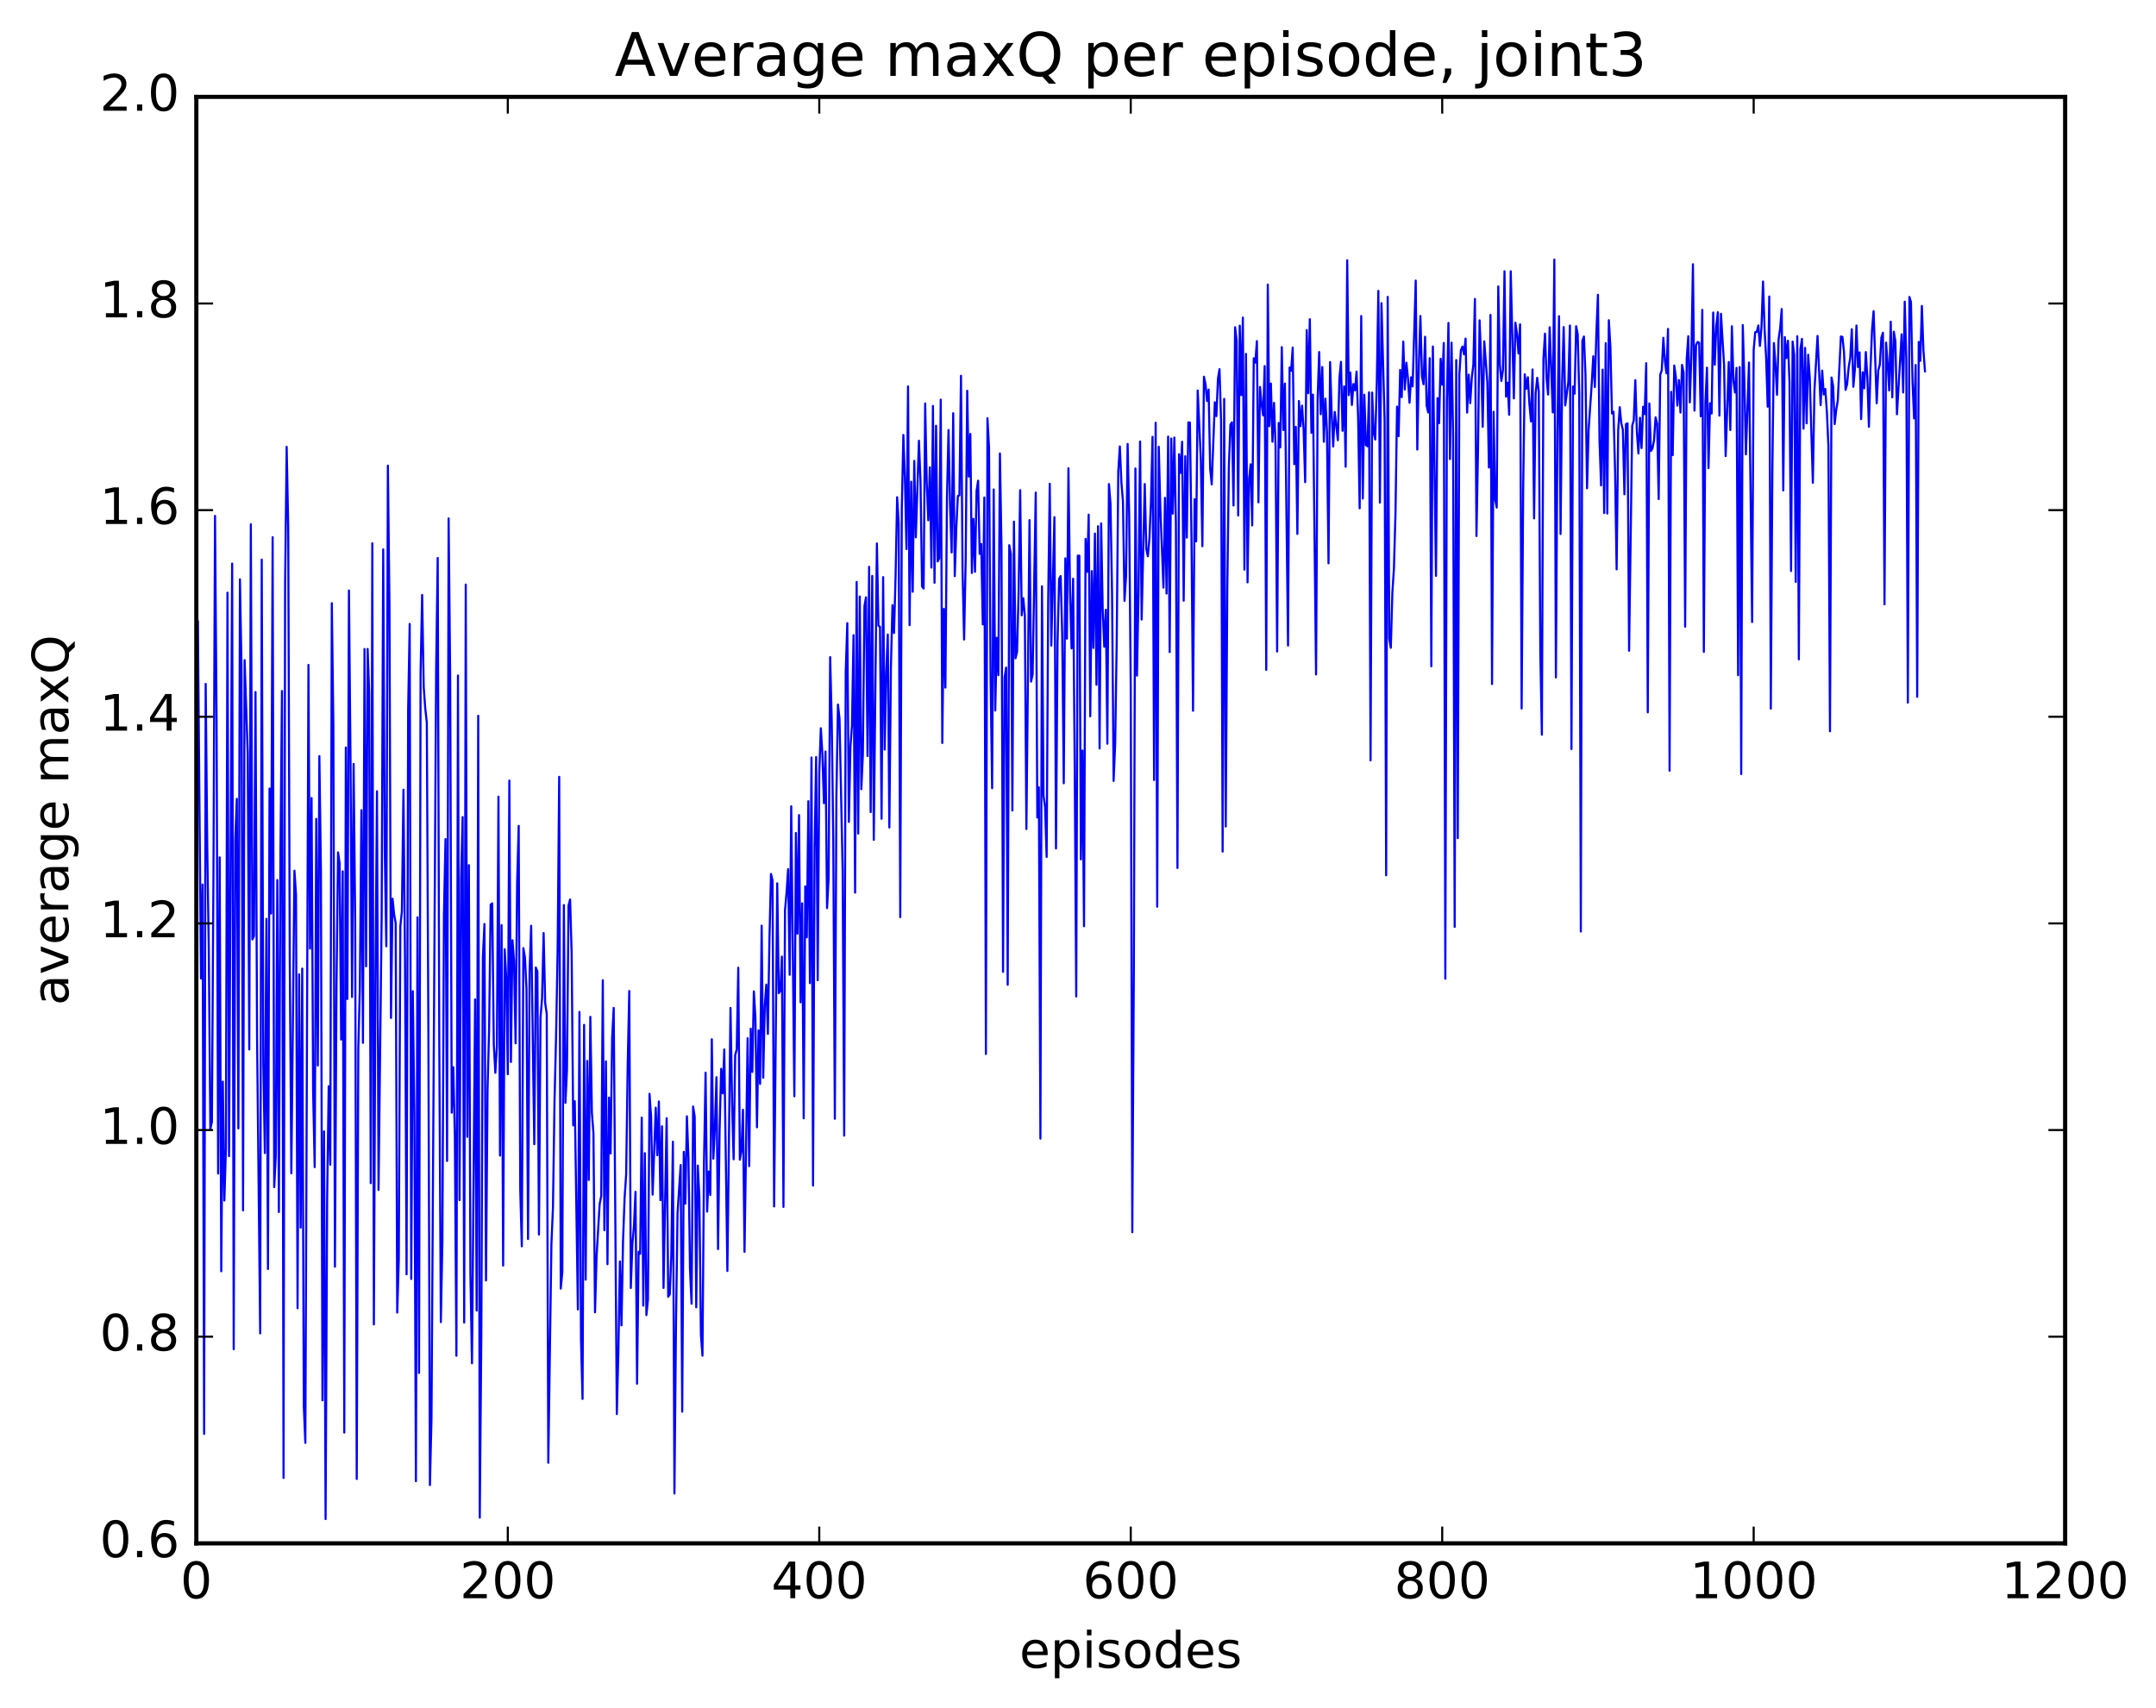 <?xml version="1.0" encoding="utf-8" standalone="no"?>
<!DOCTYPE svg PUBLIC "-//W3C//DTD SVG 1.1//EN"
  "http://www.w3.org/Graphics/SVG/1.1/DTD/svg11.dtd">
<!-- Created with matplotlib (http://matplotlib.org/) -->
<svg height="408pt" version="1.1" viewBox="0 0 515 408" width="515pt" xmlns="http://www.w3.org/2000/svg" xmlns:xlink="http://www.w3.org/1999/xlink">
 <defs>
  <style type="text/css">
*{stroke-linecap:butt;stroke-linejoin:round;stroke-miterlimit:100000;}
  </style>
 </defs>
 <g id="figure_1">
  <g id="patch_1">
   <path d="M 0 408.169 
L 515.768 408.169 
L 515.768 0 
L 0 0 
z
" style="fill:#ffffff;"/>
  </g>
  <g id="axes_1">
   <g id="patch_2">
    <path d="M 46.898 368.742 
L 493.298 368.742 
L 493.298 23.142 
L 46.898 23.142 
z
" style="fill:#ffffff;"/>
   </g>
   <g id="line2d_1">
    <path clip-path="url(#pa34627fa15)" d="M 47.27 148.484 
L 47.642 191.736 
L 48.014 233.786 
L 48.386 211.343 
L 48.758 342.599 
L 49.13 163.387 
L 49.502 202.003 
L 49.873 226.946 
L 50.245 269.731 
L 50.617 268.075 
L 50.989 208.824 
L 51.361 123.26 
L 51.733 172.186 
L 52.105 280.397 
L 52.477 204.851 
L 52.849 303.748 
L 53.221 258.419 
L 53.593 286.832 
L 53.965 274.273 
L 54.337 141.601 
L 54.709 276.227 
L 55.453 134.652 
L 55.825 322.359 
L 56.197 200.654 
L 56.569 190.864 
L 56.941 269.596 
L 57.313 138.421 
L 57.685 159.155 
L 58.057 289.183 
L 58.429 157.73 
L 59.173 180.028 
L 59.545 250.746 
L 59.917 125.261 
L 60.289 224.454 
L 60.661 223.667 
L 61.033 165.343 
L 61.406 247.776 
L 62.15 318.577 
L 62.522 133.71 
L 62.894 253.797 
L 63.266 275.502 
L 63.638 219.544 
L 64.01 303.205 
L 64.382 188.396 
L 64.754 218.279 
L 65.126 128.357 
L 65.498 283.633 
L 65.87 276.373 
L 66.242 210.265 
L 66.614 289.589 
L 66.986 204.019 
L 67.358 165.095 
L 67.73 353.122 
L 68.102 139.78 
L 68.474 106.76 
L 68.846 125.956 
L 69.218 229.034 
L 69.59 280.341 
L 70.334 208.033 
L 70.706 213.722 
L 71.078 312.564 
L 71.45 232.793 
L 71.822 293.301 
L 72.194 231.424 
L 72.566 335.886 
L 72.938 344.738 
L 73.681 158.866 
L 74.053 226.659 
L 74.425 190.663 
L 74.797 260.726 
L 75.169 278.86 
L 75.541 195.659 
L 75.913 254.586 
L 76.285 180.646 
L 76.657 207.977 
L 77.029 334.565 
L 77.401 270.313 
L 77.773 362.945 
L 78.145 286.055 
L 78.517 259.536 
L 78.889 278.284 
L 79.261 144.108 
L 79.633 173.371 
L 80.005 302.657 
L 80.377 235.529 
L 80.749 203.649 
L 81.121 206.251 
L 81.493 248.371 
L 81.865 208.182 
L 82.237 342.278 
L 82.609 178.602 
L 82.981 238.692 
L 83.353 141.083 
L 83.725 181.589 
L 84.097 238.209 
L 84.469 182.536 
L 84.841 219.909 
L 85.213 353.369 
L 85.585 250.561 
L 85.957 236.184 
L 86.329 193.578 
L 86.701 249.163 
L 87.073 155.067 
L 87.445 230.875 
L 87.817 155.039 
L 88.189 165.638 
L 88.561 282.686 
L 88.933 129.807 
L 89.305 316.438 
L 89.677 234.383 
L 90.049 189.059 
L 90.421 284.303 
L 91.165 219.117 
L 91.537 131.253 
L 91.909 203.288 
L 92.281 226.086 
L 92.653 111.25 
L 93.025 144.24 
L 93.397 243.214 
L 93.769 214.726 
L 94.141 218.438 
L 94.513 220.54 
L 94.885 313.604 
L 95.257 300.913 
L 95.629 221.291 
L 96.001 217.757 
L 96.374 188.673 
L 96.746 229.292 
L 97.118 304.47 
L 97.49 169.844 
L 97.862 149.075 
L 98.234 305.573 
L 98.606 236.82 
L 98.978 265.821 
L 99.35 353.903 
L 99.722 219.169 
L 100.094 328.044 
L 100.466 160.474 
L 100.838 142.143 
L 101.21 164.16 
L 101.582 169.253 
L 101.954 172.661 
L 102.326 245.796 
L 102.698 354.819 
L 103.07 338.798 
L 104.186 159.44 
L 104.558 133.298 
L 104.93 248.975 
L 105.302 315.883 
L 105.674 296.564 
L 106.046 218.356 
L 106.418 200.474 
L 106.79 277.382 
L 107.162 123.858 
L 107.534 161.82 
L 107.906 265.85 
L 108.278 254.971 
L 108.65 271.373 
L 109.022 323.928 
L 109.394 161.4 
L 109.766 286.721 
L 110.138 209.815 
L 110.51 195.221 
L 110.882 315.995 
L 111.254 139.665 
L 111.626 271.625 
L 111.998 206.707 
L 112.37 304.275 
L 112.742 325.726 
L 113.486 238.777 
L 113.858 313.132 
L 114.23 171.011 
L 114.602 362.609 
L 114.974 318.639 
L 115.346 228.675 
L 115.718 220.76 
L 116.09 305.934 
L 116.462 260.174 
L 116.834 245.861 
L 117.206 216.142 
L 117.578 215.83 
L 117.95 249.489 
L 118.322 256.322 
L 118.694 250.039 
L 119.066 190.345 
L 119.438 276.093 
L 119.809 221.033 
L 120.181 302.38 
L 120.553 226.8 
L 120.925 233.639 
L 121.297 256.66 
L 121.669 186.496 
L 122.041 253.735 
L 122.413 224.652 
L 122.785 229.595 
L 123.157 249.275 
L 123.529 210.724 
L 123.901 197.322 
L 124.273 284.341 
L 124.645 297.782 
L 125.017 226.54 
L 125.389 228.762 
L 125.761 236.221 
L 126.133 296.032 
L 126.505 231.971 
L 126.877 221.187 
L 127.621 273.371 
L 127.993 231.165 
L 128.365 232.084 
L 128.738 294.963 
L 129.109 243.2 
L 129.482 238.517 
L 129.853 222.927 
L 130.226 239.686 
L 130.597 242.194 
L 130.97 349.487 
L 131.714 297.292 
L 132.085 288.52 
L 132.458 263.029 
L 132.829 247.561 
L 133.202 226.862 
L 133.573 185.607 
L 133.946 307.88 
L 134.317 303.962 
L 134.69 216.238 
L 135.061 263.501 
L 135.434 255.717 
L 135.805 216.398 
L 136.178 214.91 
L 136.549 227.756 
L 136.922 268.873 
L 137.293 263.109 
L 138.037 312.858 
L 138.41 241.777 
L 138.781 319.987 
L 139.154 334.239 
L 139.525 244.865 
L 139.898 305.751 
L 140.269 253.486 
L 140.642 281.926 
L 141.013 242.946 
L 141.386 265.951 
L 141.757 270.738 
L 142.13 313.54 
L 142.501 300.216 
L 143.245 287.629 
L 143.618 285.758 
L 143.989 234.203 
L 144.362 293.947 
L 144.733 253.592 
L 145.106 302.045 
L 145.477 262.244 
L 145.85 275.586 
L 146.221 247.943 
L 146.594 240.82 
L 147.338 337.852 
L 147.709 322.882 
L 148.082 301.396 
L 148.453 316.658 
L 148.826 296.466 
L 149.197 286.255 
L 149.57 280.591 
L 149.941 254.22 
L 150.314 236.777 
L 150.685 307.729 
L 151.058 297.15 
L 151.429 293.084 
L 151.802 284.757 
L 152.173 330.606 
L 152.546 299.072 
L 152.917 299.568 
L 153.29 267.023 
L 153.661 311.953 
L 154.034 275.517 
L 154.405 314.213 
L 154.778 310.459 
L 155.149 261.339 
L 155.522 266.724 
L 155.893 285.424 
L 156.637 264.659 
L 157.01 276.016 
L 157.381 263.169 
L 157.754 286.756 
L 158.125 269.105 
L 158.498 307.728 
L 159.242 267.162 
L 159.613 309.845 
L 159.986 309.248 
L 160.357 299.878 
L 160.73 272.787 
L 161.101 356.841 
L 161.474 316.172 
L 161.845 289.8 
L 162.589 278.355 
L 162.962 337.291 
L 163.333 275.212 
L 163.706 287.593 
L 164.077 266.714 
L 164.45 276.694 
L 164.821 303.282 
L 165.194 311.505 
L 165.565 264.374 
L 165.938 266.795 
L 166.31 312.345 
L 166.681 278.476 
L 167.054 285.915 
L 167.425 318.91 
L 167.798 323.906 
L 168.169 277.402 
L 168.542 256.281 
L 168.913 289.494 
L 169.286 279.914 
L 169.657 285.514 
L 170.03 248.312 
L 170.401 276.829 
L 170.774 269.307 
L 171.145 257.364 
L 171.518 298.437 
L 171.889 269.88 
L 172.262 255.371 
L 172.633 261.24 
L 173.006 250.739 
L 173.75 303.664 
L 174.494 240.825 
L 174.865 263.178 
L 175.238 276.975 
L 175.609 252.108 
L 175.982 250.71 
L 176.353 231.221 
L 176.726 277.077 
L 177.097 275.011 
L 177.47 265.155 
L 177.841 299.108 
L 178.585 248.049 
L 178.958 278.62 
L 179.329 245.78 
L 179.702 256.108 
L 180.073 236.859 
L 180.446 243.177 
L 180.817 269.341 
L 181.19 246.197 
L 181.561 258.96 
L 181.934 221.167 
L 182.305 257.504 
L 182.678 240.378 
L 183.049 235.238 
L 183.422 247.023 
L 183.793 224.484 
L 184.166 208.809 
L 184.537 210.4 
L 184.91 288.251 
L 185.654 211.046 
L 186.025 237.295 
L 186.398 236.744 
L 186.769 228.556 
L 187.142 288.357 
L 187.513 217.49 
L 187.886 213.275 
L 188.257 207.657 
L 188.63 232.905 
L 189.001 192.64 
L 189.745 261.926 
L 190.118 199.018 
L 190.489 223.08 
L 190.862 194.754 
L 191.233 239.476 
L 191.606 215.833 
L 191.977 267.192 
L 192.35 211.766 
L 192.721 223.94 
L 193.094 191.428 
L 193.465 234.895 
L 193.838 180.988 
L 194.209 283.267 
L 194.582 202.518 
L 194.953 180.866 
L 195.326 234.191 
L 195.697 184.644 
L 196.07 173.998 
L 196.441 180.122 
L 196.814 191.898 
L 197.185 179.567 
L 197.558 216.968 
L 197.929 209.795 
L 198.302 156.995 
L 198.673 172.295 
L 199.046 200.908 
L 199.417 267.296 
L 199.79 190.234 
L 200.161 168.331 
L 200.534 171.67 
L 201.278 207.839 
L 201.649 271.328 
L 202.022 160.453 
L 202.393 148.877 
L 202.766 196.377 
L 203.137 178.434 
L 203.51 173.341 
L 203.881 151.749 
L 204.254 213.266 
L 204.625 139.045 
L 204.998 199.167 
L 205.369 142.526 
L 205.742 188.562 
L 206.113 180.239 
L 206.486 144.858 
L 206.857 142.709 
L 207.23 180.634 
L 207.601 135.427 
L 207.974 194.024 
L 208.345 137.61 
L 208.718 200.664 
L 209.462 129.845 
L 209.833 149.494 
L 210.206 149.767 
L 210.577 195.63 
L 210.95 137.884 
L 211.321 179.092 
L 211.694 160.592 
L 212.065 151.605 
L 212.438 197.703 
L 212.81 159.428 
L 213.181 144.595 
L 213.554 151.243 
L 213.925 137.734 
L 214.298 118.797 
L 214.669 125.138 
L 215.042 219.125 
L 215.413 121.443 
L 215.786 103.923 
L 216.157 114.387 
L 216.53 131.187 
L 216.901 92.323 
L 217.274 149.363 
L 217.645 115.088 
L 218.018 141.38 
L 218.389 110.117 
L 218.762 128.385 
L 219.506 105.293 
L 219.877 114.855 
L 220.25 140.125 
L 220.621 140.61 
L 220.994 96.397 
L 221.365 115.246 
L 221.738 124.314 
L 222.109 111.656 
L 222.482 135.616 
L 222.853 96.992 
L 223.226 139.238 
L 223.597 101.719 
L 223.97 134.155 
L 224.341 133.426 
L 224.714 95.484 
L 225.085 177.516 
L 225.458 145.467 
L 225.829 164.279 
L 226.202 118.85 
L 226.573 102.741 
L 226.946 120.935 
L 227.317 131.993 
L 227.69 98.726 
L 228.061 137.653 
L 228.434 126.175 
L 228.805 118.503 
L 229.178 118.355 
L 229.549 89.781 
L 229.922 136.317 
L 230.293 152.793 
L 230.666 133.983 
L 231.037 93.365 
L 231.41 113.867 
L 231.781 103.672 
L 232.154 136.896 
L 232.525 123.967 
L 232.898 136.618 
L 233.269 117.302 
L 233.642 114.84 
L 234.013 132.333 
L 234.386 129.974 
L 234.757 149.184 
L 235.13 118.862 
L 235.501 251.826 
L 235.874 99.924 
L 236.245 106.96 
L 236.618 161.84 
L 236.989 188.328 
L 237.362 116.945 
L 237.733 169.764 
L 238.106 152.387 
L 238.477 161.312 
L 238.85 108.341 
L 239.221 130.532 
L 239.594 232.197 
L 239.965 161.855 
L 240.338 159.502 
L 240.709 235.292 
L 241.082 130.26 
L 241.453 132.36 
L 241.826 193.658 
L 242.197 124.63 
L 242.57 157.284 
L 242.941 155.794 
L 243.314 141.501 
L 243.685 117.113 
L 244.058 147.023 
L 244.429 142.923 
L 244.802 147.022 
L 245.173 198.078 
L 245.917 124.274 
L 246.29 162.85 
L 246.661 161.094 
L 247.405 117.689 
L 247.778 195.323 
L 248.149 188.114 
L 248.522 272.038 
L 248.893 140.087 
L 249.266 190.115 
L 249.637 192.761 
L 250.01 204.751 
L 250.381 143.486 
L 250.754 115.598 
L 251.125 154.255 
L 251.869 123.564 
L 252.242 202.725 
L 252.613 153.64 
L 252.986 138.321 
L 253.357 137.634 
L 253.73 151.498 
L 254.101 187.14 
L 254.474 133.398 
L 254.845 152.588 
L 255.218 111.89 
L 255.589 141.105 
L 255.962 154.925 
L 256.334 138.263 
L 256.705 181.671 
L 257.077 238.084 
L 257.45 132.761 
L 257.822 132.761 
L 258.193 205.332 
L 258.565 179.318 
L 258.938 221.298 
L 259.31 128.744 
L 259.682 136.63 
L 260.053 122.96 
L 260.425 171.143 
L 260.798 136.44 
L 261.17 154.801 
L 261.541 127.476 
L 261.913 163.606 
L 262.286 125.73 
L 262.658 178.828 
L 263.029 125.062 
L 263.401 145.625 
L 263.774 154.529 
L 264.146 145.692 
L 264.517 177.687 
L 264.889 115.658 
L 265.262 120.262 
L 265.634 141.568 
L 266.005 186.593 
L 266.377 177.842 
L 266.75 152.973 
L 267.122 112.591 
L 267.493 106.661 
L 267.865 115.268 
L 268.238 119.775 
L 268.61 143.558 
L 268.981 137.597 
L 269.353 106.064 
L 269.726 122.932 
L 270.098 164.035 
L 270.469 294.413 
L 270.841 231.681 
L 271.214 111.93 
L 271.586 161.433 
L 271.957 141.551 
L 272.329 105.488 
L 272.702 148.016 
L 273.445 115.64 
L 273.817 131.181 
L 274.19 132.9 
L 274.562 128.686 
L 274.933 119.697 
L 275.305 104.371 
L 275.678 186.367 
L 276.05 101.01 
L 276.421 216.633 
L 276.793 106.742 
L 277.166 121.326 
L 277.909 140.389 
L 278.281 118.953 
L 278.654 141.814 
L 279.026 104.313 
L 279.397 155.798 
L 279.769 104.782 
L 280.142 122.718 
L 280.514 104.54 
L 280.885 125.074 
L 281.257 207.387 
L 281.63 108.521 
L 282.002 112.988 
L 282.373 105.553 
L 282.745 143.522 
L 283.118 108.999 
L 283.49 128.449 
L 283.861 100.913 
L 284.233 100.962 
L 284.606 128.113 
L 284.978 169.82 
L 285.349 119.275 
L 285.721 129.356 
L 286.094 93.306 
L 286.837 109.64 
L 287.209 130.504 
L 287.582 90.002 
L 287.954 91.744 
L 288.325 95.819 
L 288.697 93.075 
L 289.07 111.925 
L 289.442 115.735 
L 290.185 96.111 
L 290.558 99.427 
L 290.93 90.49 
L 291.301 88.201 
L 291.673 100.42 
L 292.046 203.463 
L 292.418 95.305 
L 292.789 197.471 
L 293.161 140.912 
L 293.534 111.531 
L 293.906 101.472 
L 294.277 100.899 
L 294.649 120.778 
L 295.022 78.188 
L 295.394 81.372 
L 295.765 123.176 
L 296.137 77.812 
L 296.51 94.406 
L 296.882 75.879 
L 297.253 136.09 
L 297.625 84.545 
L 297.998 139.14 
L 298.37 114.339 
L 298.741 110.93 
L 299.113 125.533 
L 299.486 85.6 
L 299.858 86.631 
L 300.229 81.5 
L 300.601 120.02 
L 300.974 92.453 
L 301.346 96.525 
L 301.717 99.252 
L 302.089 87.47 
L 302.462 160.066 
L 302.834 67.994 
L 303.205 101.83 
L 303.577 91.64 
L 303.95 105.541 
L 304.322 96.248 
L 304.693 106.853 
L 305.065 155.667 
L 305.438 101.06 
L 305.81 106.91 
L 306.182 82.936 
L 306.553 102.759 
L 306.925 91.659 
L 307.67 154.235 
L 308.041 87.803 
L 308.413 88.579 
L 308.786 83.053 
L 309.158 110.908 
L 309.529 101.998 
L 309.901 127.573 
L 310.274 95.812 
L 310.646 101.832 
L 311.017 96.92 
L 311.389 102.603 
L 311.762 115.205 
L 312.134 78.86 
L 312.505 93.958 
L 312.877 76.261 
L 313.25 103.414 
L 313.622 94.281 
L 314.365 161.143 
L 314.738 95.318 
L 315.11 84.116 
L 315.481 98.973 
L 315.853 87.699 
L 316.226 105.559 
L 316.598 95.255 
L 316.969 103.168 
L 317.341 134.589 
L 317.714 86.498 
L 318.086 98.447 
L 318.457 106.693 
L 318.829 98.427 
L 319.574 105.173 
L 319.945 90.373 
L 320.317 86.463 
L 320.69 102.927 
L 321.062 92.305 
L 321.433 111.521 
L 321.805 62.181 
L 322.178 94.409 
L 322.55 89 
L 322.921 96.751 
L 323.293 91.762 
L 323.666 93.266 
L 324.038 88.78 
L 324.409 99.642 
L 324.781 121.447 
L 325.154 75.504 
L 325.526 119.117 
L 325.897 94.309 
L 326.269 106.34 
L 326.642 106.638 
L 327.014 93.73 
L 327.385 181.672 
L 327.757 93.79 
L 328.13 103.373 
L 328.502 105.013 
L 328.873 91.368 
L 329.245 69.494 
L 329.618 120.092 
L 329.99 72.424 
L 330.733 100.28 
L 331.106 209.135 
L 331.478 70.934 
L 331.849 152.523 
L 332.221 154.776 
L 332.594 141.53 
L 332.966 135.863 
L 333.337 122.678 
L 333.709 97.155 
L 334.082 104.213 
L 334.454 88.384 
L 334.825 94.898 
L 335.197 81.622 
L 335.57 93.063 
L 335.942 86.656 
L 336.313 90.365 
L 336.685 96.235 
L 337.058 90.144 
L 337.43 92.318 
L 338.173 67.041 
L 338.546 107.41 
L 338.918 87.295 
L 339.289 75.491 
L 339.661 89.921 
L 340.034 91.806 
L 340.406 80.458 
L 340.777 96.895 
L 341.149 98.543 
L 341.522 85.564 
L 341.894 159.193 
L 342.265 82.781 
L 343.01 137.594 
L 343.382 95.115 
L 343.753 101.124 
L 344.125 85.723 
L 344.498 91.916 
L 344.87 81.944 
L 345.241 233.841 
L 345.613 95.849 
L 345.986 77.156 
L 346.358 109.677 
L 346.729 81.873 
L 347.101 104.339 
L 347.474 221.463 
L 347.846 86.027 
L 348.217 200.265 
L 348.589 89.509 
L 348.962 83.678 
L 349.334 82.804 
L 349.705 84.66 
L 350.077 80.893 
L 350.45 98.574 
L 350.822 89.506 
L 351.193 96.331 
L 351.565 90.206 
L 351.938 87.157 
L 352.31 71.431 
L 352.682 128.069 
L 353.053 107.049 
L 353.425 76.535 
L 353.798 86.006 
L 354.17 101.974 
L 354.541 81.557 
L 355.286 91.427 
L 355.658 111.707 
L 356.029 75.232 
L 356.401 163.434 
L 356.774 98.391 
L 357.146 119.288 
L 357.517 121.272 
L 357.889 68.426 
L 358.262 87.126 
L 358.634 91.011 
L 359.005 88.423 
L 359.377 64.808 
L 359.75 94.768 
L 360.122 91.431 
L 360.493 99.103 
L 360.865 64.817 
L 361.61 95.197 
L 361.981 77.097 
L 362.353 79.662 
L 362.726 84.452 
L 363.098 77.489 
L 363.469 169.278 
L 363.841 116.769 
L 364.214 89.423 
L 364.586 92.911 
L 364.957 90.14 
L 365.329 96.527 
L 365.702 100.697 
L 366.074 88.279 
L 366.445 123.854 
L 366.817 93.99 
L 367.19 90.266 
L 367.562 93.498 
L 367.933 155.634 
L 368.305 175.546 
L 368.678 85.726 
L 369.05 79.713 
L 369.421 90.324 
L 369.793 94.268 
L 370.166 78.188 
L 370.909 98.541 
L 371.281 62.02 
L 371.654 161.848 
L 372.026 103.461 
L 372.397 75.552 
L 372.769 127.589 
L 373.142 91.518 
L 373.514 78.146 
L 373.885 96.866 
L 374.63 91.216 
L 375.002 77.778 
L 375.373 178.97 
L 375.745 92.332 
L 376.118 94.077 
L 376.49 77.942 
L 376.861 79.849 
L 377.233 94.258 
L 377.606 222.57 
L 377.978 81.435 
L 378.349 80.392 
L 378.721 89.618 
L 379.094 116.669 
L 379.466 102.759 
L 380.209 91.785 
L 380.582 85.113 
L 380.954 92.472 
L 381.325 79.444 
L 381.697 70.423 
L 382.07 105.098 
L 382.442 115.98 
L 382.813 88.309 
L 383.185 122.586 
L 383.558 81.99 
L 383.93 122.689 
L 384.301 76.505 
L 384.673 82.862 
L 385.046 98.793 
L 385.418 98.392 
L 385.789 112.441 
L 386.161 136.03 
L 386.534 102.79 
L 386.906 97.287 
L 387.277 101.129 
L 387.649 102.667 
L 388.022 118.107 
L 388.394 101.32 
L 388.765 101.131 
L 389.137 155.474 
L 389.882 101.735 
L 390.253 100.441 
L 390.625 90.828 
L 390.998 103.204 
L 391.37 108.357 
L 391.741 99.814 
L 392.113 107.048 
L 392.486 97.186 
L 392.858 98.94 
L 393.229 86.78 
L 393.601 170.194 
L 393.974 96.411 
L 394.346 107.741 
L 394.717 107.168 
L 395.089 105.26 
L 395.462 99.717 
L 395.834 101.166 
L 396.205 119.235 
L 396.577 89.539 
L 396.95 88.425 
L 397.322 80.716 
L 397.693 86.234 
L 398.065 89.2 
L 398.438 78.589 
L 398.81 184.146 
L 399.182 93.627 
L 399.553 108.742 
L 399.925 87.33 
L 400.298 89.973 
L 400.67 96.918 
L 401.041 90.81 
L 401.413 98.572 
L 401.786 87.186 
L 402.158 89.043 
L 402.529 149.727 
L 402.901 85.762 
L 403.274 80.333 
L 403.646 96.136 
L 404.017 84.822 
L 404.389 63.13 
L 404.762 98.098 
L 405.134 82.434 
L 405.505 81.693 
L 405.877 81.889 
L 406.25 99.463 
L 406.622 74.036 
L 406.993 155.747 
L 407.365 96.343 
L 407.738 87.844 
L 408.11 111.833 
L 408.481 96.339 
L 408.853 98.797 
L 409.226 74.67 
L 409.598 87.15 
L 409.969 77.873 
L 410.341 74.599 
L 410.714 99.297 
L 411.086 74.978 
L 411.829 87.26 
L 412.202 108.968 
L 412.945 86.491 
L 413.317 102.747 
L 413.69 77.947 
L 414.062 90.974 
L 414.433 93.782 
L 414.805 87.896 
L 415.178 161.332 
L 415.55 87.707 
L 415.921 184.942 
L 416.293 77.662 
L 416.666 90.912 
L 417.038 108.56 
L 417.781 86.612 
L 418.526 148.623 
L 418.897 83.602 
L 419.269 79.373 
L 419.642 79.292 
L 420.014 77.754 
L 420.385 82.652 
L 420.757 78.375 
L 421.13 67.261 
L 421.502 78.575 
L 421.873 85.571 
L 422.245 97.17 
L 422.618 70.841 
L 422.99 169.323 
L 423.361 112.197 
L 423.733 81.967 
L 424.106 87.153 
L 424.478 94.334 
L 424.849 81.1 
L 425.221 78.424 
L 425.594 73.833 
L 425.966 117.177 
L 426.337 80.534 
L 426.709 85.553 
L 427.082 81.401 
L 427.454 91.373 
L 427.825 136.427 
L 428.197 81.605 
L 428.57 84.804 
L 428.942 139.031 
L 429.313 80.336 
L 429.685 157.534 
L 430.058 83.43 
L 430.43 80.965 
L 430.801 102.423 
L 431.173 83.11 
L 431.546 101.157 
L 431.918 84.753 
L 432.289 90.275 
L 433.034 115.364 
L 433.406 93.439 
L 434.149 80.264 
L 434.894 96.791 
L 435.265 88.54 
L 435.637 94.258 
L 436.01 92.942 
L 436.382 98.402 
L 436.753 106.636 
L 437.125 174.725 
L 437.498 90.194 
L 437.87 92.21 
L 438.241 101.319 
L 438.613 97.964 
L 438.986 95.728 
L 439.729 80.39 
L 440.101 80.498 
L 440.474 84.109 
L 440.846 93.157 
L 441.217 91.802 
L 441.589 87.769 
L 441.962 85.532 
L 442.334 78.653 
L 442.705 92.416 
L 443.077 88.248 
L 443.45 77.772 
L 443.822 87.695 
L 444.193 84.178 
L 444.565 100.142 
L 444.938 88.949 
L 445.31 92.784 
L 445.682 84.113 
L 446.053 90.19 
L 446.425 101.974 
L 446.798 88.073 
L 447.17 78.829 
L 447.541 74.345 
L 448.286 96.348 
L 448.658 88.5 
L 449.029 87.145 
L 449.401 80.69 
L 449.774 79.498 
L 450.146 144.391 
L 450.517 81.85 
L 450.889 86.72 
L 451.262 93.283 
L 451.634 76.857 
L 452.005 94.925 
L 452.377 79.266 
L 452.75 81.532 
L 453.122 98.98 
L 454.238 79.88 
L 454.61 93.772 
L 454.981 72.077 
L 455.353 85.805 
L 455.726 167.871 
L 456.098 70.945 
L 456.469 72.187 
L 456.841 91.199 
L 457.214 99.974 
L 457.586 87.201 
L 457.957 166.498 
L 458.329 81.69 
L 458.702 86.225 
L 459.074 73.096 
L 459.445 83.708 
L 459.817 88.71 
L 459.817 88.71 
" style="fill:none;stroke:#0000ff;stroke-linecap:square;stroke-width:0.5;"/>
   </g>
   <g id="patch_3">
    <path d="M 46.898 368.742 
L 46.898 23.142 
" style="fill:none;stroke:#000000;stroke-linecap:square;stroke-linejoin:miter;"/>
   </g>
   <g id="patch_4">
    <path d="M 493.298 368.742 
L 493.298 23.142 
" style="fill:none;stroke:#000000;stroke-linecap:square;stroke-linejoin:miter;"/>
   </g>
   <g id="patch_5">
    <path d="M 46.898 368.742 
L 493.298 368.742 
" style="fill:none;stroke:#000000;stroke-linecap:square;stroke-linejoin:miter;"/>
   </g>
   <g id="patch_6">
    <path d="M 46.898 23.142 
L 493.298 23.142 
" style="fill:none;stroke:#000000;stroke-linecap:square;stroke-linejoin:miter;"/>
   </g>
   <g id="matplotlib.axis_1">
    <g id="xtick_1">
     <g id="line2d_2">
      <defs>
       <path d="M 0 0 
L 0 -4 
" id="m21566a1f87" style="stroke:#000000;stroke-width:0.5;"/>
      </defs>
      <g>
       <use style="stroke:#000000;stroke-width:0.5;" x="46.898" xlink:href="#m21566a1f87" y="368.742"/>
      </g>
     </g>
     <g id="line2d_3">
      <defs>
       <path d="M 0 0 
L 0 4 
" id="m8b748553ad" style="stroke:#000000;stroke-width:0.5;"/>
      </defs>
      <g>
       <use style="stroke:#000000;stroke-width:0.5;" x="46.898" xlink:href="#m8b748553ad" y="23.142"/>
      </g>
     </g>
     <g id="text_1">
      <!-- 0 -->
      <defs>
       <path d="M 31.781 66.406 
Q 24.172 66.406 20.328 58.906 
Q 16.5 51.422 16.5 36.375 
Q 16.5 21.391 20.328 13.891 
Q 24.172 6.391 31.781 6.391 
Q 39.453 6.391 43.281 13.891 
Q 47.125 21.391 47.125 36.375 
Q 47.125 51.422 43.281 58.906 
Q 39.453 66.406 31.781 66.406 
M 31.781 74.219 
Q 44.047 74.219 50.516 64.516 
Q 56.984 54.828 56.984 36.375 
Q 56.984 17.969 50.516 8.266 
Q 44.047 -1.422 31.781 -1.422 
Q 19.531 -1.422 13.062 8.266 
Q 6.594 17.969 6.594 36.375 
Q 6.594 54.828 13.062 64.516 
Q 19.531 74.219 31.781 74.219 
" id="BitstreamVeraSans-Roman-30"/>
      </defs>
      <g transform="translate(43.08 381.86)scale(0.12 -0.12)">
       <use xlink:href="#BitstreamVeraSans-Roman-30"/>
      </g>
     </g>
    </g>
    <g id="xtick_2">
     <g id="line2d_4">
      <g>
       <use style="stroke:#000000;stroke-width:0.5;" x="121.297" xlink:href="#m21566a1f87" y="368.742"/>
      </g>
     </g>
     <g id="line2d_5">
      <g>
       <use style="stroke:#000000;stroke-width:0.5;" x="121.297" xlink:href="#m8b748553ad" y="23.142"/>
      </g>
     </g>
     <g id="text_2">
      <!-- 200 -->
      <defs>
       <path d="M 19.188 8.297 
L 53.609 8.297 
L 53.609 0 
L 7.328 0 
L 7.328 8.297 
Q 12.938 14.109 22.625 23.891 
Q 32.328 33.688 34.812 36.531 
Q 39.547 41.844 41.422 45.531 
Q 43.312 49.219 43.312 52.781 
Q 43.312 58.594 39.234 62.25 
Q 35.156 65.922 28.609 65.922 
Q 23.969 65.922 18.812 64.312 
Q 13.672 62.703 7.812 59.422 
L 7.812 69.391 
Q 13.766 71.781 18.938 73 
Q 24.125 74.219 28.422 74.219 
Q 39.75 74.219 46.484 68.547 
Q 53.219 62.891 53.219 53.422 
Q 53.219 48.922 51.531 44.891 
Q 49.859 40.875 45.406 35.406 
Q 44.188 33.984 37.641 27.219 
Q 31.109 20.453 19.188 8.297 
" id="BitstreamVeraSans-Roman-32"/>
      </defs>
      <g transform="translate(109.845 381.86)scale(0.12 -0.12)">
       <use xlink:href="#BitstreamVeraSans-Roman-32"/>
       <use x="63.623" xlink:href="#BitstreamVeraSans-Roman-30"/>
       <use x="127.246" xlink:href="#BitstreamVeraSans-Roman-30"/>
      </g>
     </g>
    </g>
    <g id="xtick_3">
     <g id="line2d_6">
      <g>
       <use style="stroke:#000000;stroke-width:0.5;" x="195.697" xlink:href="#m21566a1f87" y="368.742"/>
      </g>
     </g>
     <g id="line2d_7">
      <g>
       <use style="stroke:#000000;stroke-width:0.5;" x="195.697" xlink:href="#m8b748553ad" y="23.142"/>
      </g>
     </g>
     <g id="text_3">
      <!-- 400 -->
      <defs>
       <path d="M 37.797 64.312 
L 12.891 25.391 
L 37.797 25.391 
z
M 35.203 72.906 
L 47.609 72.906 
L 47.609 25.391 
L 58.016 25.391 
L 58.016 17.188 
L 47.609 17.188 
L 47.609 0 
L 37.797 0 
L 37.797 17.188 
L 4.891 17.188 
L 4.891 26.703 
z
" id="BitstreamVeraSans-Roman-34"/>
      </defs>
      <g transform="translate(184.245 381.86)scale(0.12 -0.12)">
       <use xlink:href="#BitstreamVeraSans-Roman-34"/>
       <use x="63.623" xlink:href="#BitstreamVeraSans-Roman-30"/>
       <use x="127.246" xlink:href="#BitstreamVeraSans-Roman-30"/>
      </g>
     </g>
    </g>
    <g id="xtick_4">
     <g id="line2d_8">
      <g>
       <use style="stroke:#000000;stroke-width:0.5;" x="270.098" xlink:href="#m21566a1f87" y="368.742"/>
      </g>
     </g>
     <g id="line2d_9">
      <g>
       <use style="stroke:#000000;stroke-width:0.5;" x="270.098" xlink:href="#m8b748553ad" y="23.142"/>
      </g>
     </g>
     <g id="text_4">
      <!-- 600 -->
      <defs>
       <path d="M 33.016 40.375 
Q 26.375 40.375 22.484 35.828 
Q 18.609 31.297 18.609 23.391 
Q 18.609 15.531 22.484 10.953 
Q 26.375 6.391 33.016 6.391 
Q 39.656 6.391 43.531 10.953 
Q 47.406 15.531 47.406 23.391 
Q 47.406 31.297 43.531 35.828 
Q 39.656 40.375 33.016 40.375 
M 52.594 71.297 
L 52.594 62.312 
Q 48.875 64.062 45.094 64.984 
Q 41.312 65.922 37.594 65.922 
Q 27.828 65.922 22.672 59.328 
Q 17.531 52.734 16.797 39.406 
Q 19.672 43.656 24.016 45.922 
Q 28.375 48.188 33.594 48.188 
Q 44.578 48.188 50.953 41.516 
Q 57.328 34.859 57.328 23.391 
Q 57.328 12.156 50.688 5.359 
Q 44.047 -1.422 33.016 -1.422 
Q 20.359 -1.422 13.672 8.266 
Q 6.984 17.969 6.984 36.375 
Q 6.984 53.656 15.188 63.938 
Q 23.391 74.219 37.203 74.219 
Q 40.922 74.219 44.703 73.484 
Q 48.484 72.75 52.594 71.297 
" id="BitstreamVeraSans-Roman-36"/>
      </defs>
      <g transform="translate(258.645 381.86)scale(0.12 -0.12)">
       <use xlink:href="#BitstreamVeraSans-Roman-36"/>
       <use x="63.623" xlink:href="#BitstreamVeraSans-Roman-30"/>
       <use x="127.246" xlink:href="#BitstreamVeraSans-Roman-30"/>
      </g>
     </g>
    </g>
    <g id="xtick_5">
     <g id="line2d_10">
      <g>
       <use style="stroke:#000000;stroke-width:0.5;" x="344.498" xlink:href="#m21566a1f87" y="368.742"/>
      </g>
     </g>
     <g id="line2d_11">
      <g>
       <use style="stroke:#000000;stroke-width:0.5;" x="344.498" xlink:href="#m8b748553ad" y="23.142"/>
      </g>
     </g>
     <g id="text_5">
      <!-- 800 -->
      <defs>
       <path d="M 31.781 34.625 
Q 24.75 34.625 20.719 30.859 
Q 16.703 27.094 16.703 20.516 
Q 16.703 13.922 20.719 10.156 
Q 24.75 6.391 31.781 6.391 
Q 38.812 6.391 42.859 10.172 
Q 46.922 13.969 46.922 20.516 
Q 46.922 27.094 42.891 30.859 
Q 38.875 34.625 31.781 34.625 
M 21.922 38.812 
Q 15.578 40.375 12.031 44.719 
Q 8.5 49.078 8.5 55.328 
Q 8.5 64.062 14.719 69.141 
Q 20.953 74.219 31.781 74.219 
Q 42.672 74.219 48.875 69.141 
Q 55.078 64.062 55.078 55.328 
Q 55.078 49.078 51.531 44.719 
Q 48 40.375 41.703 38.812 
Q 48.828 37.156 52.797 32.312 
Q 56.781 27.484 56.781 20.516 
Q 56.781 9.906 50.312 4.234 
Q 43.844 -1.422 31.781 -1.422 
Q 19.734 -1.422 13.25 4.234 
Q 6.781 9.906 6.781 20.516 
Q 6.781 27.484 10.781 32.312 
Q 14.797 37.156 21.922 38.812 
M 18.312 54.391 
Q 18.312 48.734 21.844 45.562 
Q 25.391 42.391 31.781 42.391 
Q 38.141 42.391 41.719 45.562 
Q 45.312 48.734 45.312 54.391 
Q 45.312 60.062 41.719 63.234 
Q 38.141 66.406 31.781 66.406 
Q 25.391 66.406 21.844 63.234 
Q 18.312 60.062 18.312 54.391 
" id="BitstreamVeraSans-Roman-38"/>
      </defs>
      <g transform="translate(333.045 381.86)scale(0.12 -0.12)">
       <use xlink:href="#BitstreamVeraSans-Roman-38"/>
       <use x="63.623" xlink:href="#BitstreamVeraSans-Roman-30"/>
       <use x="127.246" xlink:href="#BitstreamVeraSans-Roman-30"/>
      </g>
     </g>
    </g>
    <g id="xtick_6">
     <g id="line2d_12">
      <g>
       <use style="stroke:#000000;stroke-width:0.5;" x="418.897" xlink:href="#m21566a1f87" y="368.742"/>
      </g>
     </g>
     <g id="line2d_13">
      <g>
       <use style="stroke:#000000;stroke-width:0.5;" x="418.897" xlink:href="#m8b748553ad" y="23.142"/>
      </g>
     </g>
     <g id="text_6">
      <!-- 1000 -->
      <defs>
       <path d="M 12.406 8.297 
L 28.516 8.297 
L 28.516 63.922 
L 10.984 60.406 
L 10.984 69.391 
L 28.422 72.906 
L 38.281 72.906 
L 38.281 8.297 
L 54.391 8.297 
L 54.391 0 
L 12.406 0 
z
" id="BitstreamVeraSans-Roman-31"/>
      </defs>
      <g transform="translate(403.627 381.86)scale(0.12 -0.12)">
       <use xlink:href="#BitstreamVeraSans-Roman-31"/>
       <use x="63.623" xlink:href="#BitstreamVeraSans-Roman-30"/>
       <use x="127.246" xlink:href="#BitstreamVeraSans-Roman-30"/>
       <use x="190.869" xlink:href="#BitstreamVeraSans-Roman-30"/>
      </g>
     </g>
    </g>
    <g id="xtick_7">
     <g id="line2d_14">
      <g>
       <use style="stroke:#000000;stroke-width:0.5;" x="493.298" xlink:href="#m21566a1f87" y="368.742"/>
      </g>
     </g>
     <g id="line2d_15">
      <g>
       <use style="stroke:#000000;stroke-width:0.5;" x="493.298" xlink:href="#m8b748553ad" y="23.142"/>
      </g>
     </g>
     <g id="text_7">
      <!-- 1200 -->
      <g transform="translate(478.027 381.86)scale(0.12 -0.12)">
       <use xlink:href="#BitstreamVeraSans-Roman-31"/>
       <use x="63.623" xlink:href="#BitstreamVeraSans-Roman-32"/>
       <use x="127.246" xlink:href="#BitstreamVeraSans-Roman-30"/>
       <use x="190.869" xlink:href="#BitstreamVeraSans-Roman-30"/>
      </g>
     </g>
    </g>
    <g id="text_8">
     <!-- episodes -->
     <defs>
      <path d="M 9.422 54.688 
L 18.406 54.688 
L 18.406 0 
L 9.422 0 
z
M 9.422 75.984 
L 18.406 75.984 
L 18.406 64.594 
L 9.422 64.594 
z
" id="BitstreamVeraSans-Roman-69"/>
      <path d="M 44.281 53.078 
L 44.281 44.578 
Q 40.484 46.531 36.375 47.5 
Q 32.281 48.484 27.875 48.484 
Q 21.188 48.484 17.844 46.438 
Q 14.5 44.391 14.5 40.281 
Q 14.5 37.156 16.891 35.375 
Q 19.281 33.594 26.516 31.984 
L 29.594 31.297 
Q 39.156 29.25 43.188 25.516 
Q 47.219 21.781 47.219 15.094 
Q 47.219 7.469 41.188 3.016 
Q 35.156 -1.422 24.609 -1.422 
Q 20.219 -1.422 15.453 -0.562 
Q 10.688 0.297 5.422 2 
L 5.422 11.281 
Q 10.406 8.688 15.234 7.391 
Q 20.062 6.109 24.812 6.109 
Q 31.156 6.109 34.562 8.281 
Q 37.984 10.453 37.984 14.406 
Q 37.984 18.062 35.516 20.016 
Q 33.062 21.969 24.703 23.781 
L 21.578 24.516 
Q 13.234 26.266 9.516 29.906 
Q 5.812 33.547 5.812 39.891 
Q 5.812 47.609 11.281 51.797 
Q 16.75 56 26.812 56 
Q 31.781 56 36.172 55.266 
Q 40.578 54.547 44.281 53.078 
" id="BitstreamVeraSans-Roman-73"/>
      <path d="M 18.109 8.203 
L 18.109 -20.797 
L 9.078 -20.797 
L 9.078 54.688 
L 18.109 54.688 
L 18.109 46.391 
Q 20.953 51.266 25.266 53.625 
Q 29.594 56 35.594 56 
Q 45.562 56 51.781 48.094 
Q 58.016 40.188 58.016 27.297 
Q 58.016 14.406 51.781 6.484 
Q 45.562 -1.422 35.594 -1.422 
Q 29.594 -1.422 25.266 0.953 
Q 20.953 3.328 18.109 8.203 
M 48.688 27.297 
Q 48.688 37.203 44.609 42.844 
Q 40.531 48.484 33.406 48.484 
Q 26.266 48.484 22.188 42.844 
Q 18.109 37.203 18.109 27.297 
Q 18.109 17.391 22.188 11.75 
Q 26.266 6.109 33.406 6.109 
Q 40.531 6.109 44.609 11.75 
Q 48.688 17.391 48.688 27.297 
" id="BitstreamVeraSans-Roman-70"/>
      <path d="M 30.609 48.391 
Q 23.391 48.391 19.188 42.75 
Q 14.984 37.109 14.984 27.297 
Q 14.984 17.484 19.156 11.844 
Q 23.344 6.203 30.609 6.203 
Q 37.797 6.203 41.984 11.859 
Q 46.188 17.531 46.188 27.297 
Q 46.188 37.016 41.984 42.703 
Q 37.797 48.391 30.609 48.391 
M 30.609 56 
Q 42.328 56 49.016 48.375 
Q 55.719 40.766 55.719 27.297 
Q 55.719 13.875 49.016 6.219 
Q 42.328 -1.422 30.609 -1.422 
Q 18.844 -1.422 12.172 6.219 
Q 5.516 13.875 5.516 27.297 
Q 5.516 40.766 12.172 48.375 
Q 18.844 56 30.609 56 
" id="BitstreamVeraSans-Roman-6f"/>
      <path d="M 56.203 29.594 
L 56.203 25.203 
L 14.891 25.203 
Q 15.484 15.922 20.484 11.062 
Q 25.484 6.203 34.422 6.203 
Q 39.594 6.203 44.453 7.469 
Q 49.312 8.734 54.109 11.281 
L 54.109 2.781 
Q 49.266 0.734 44.188 -0.344 
Q 39.109 -1.422 33.891 -1.422 
Q 20.797 -1.422 13.156 6.188 
Q 5.516 13.812 5.516 26.812 
Q 5.516 40.234 12.766 48.109 
Q 20.016 56 32.328 56 
Q 43.359 56 49.781 48.891 
Q 56.203 41.797 56.203 29.594 
M 47.219 32.234 
Q 47.125 39.594 43.094 43.984 
Q 39.062 48.391 32.422 48.391 
Q 24.906 48.391 20.391 44.141 
Q 15.875 39.891 15.188 32.172 
z
" id="BitstreamVeraSans-Roman-65"/>
      <path d="M 45.406 46.391 
L 45.406 75.984 
L 54.391 75.984 
L 54.391 0 
L 45.406 0 
L 45.406 8.203 
Q 42.578 3.328 38.25 0.953 
Q 33.938 -1.422 27.875 -1.422 
Q 17.969 -1.422 11.734 6.484 
Q 5.516 14.406 5.516 27.297 
Q 5.516 40.188 11.734 48.094 
Q 17.969 56 27.875 56 
Q 33.938 56 38.25 53.625 
Q 42.578 51.266 45.406 46.391 
M 14.797 27.297 
Q 14.797 17.391 18.875 11.75 
Q 22.953 6.109 30.078 6.109 
Q 37.203 6.109 41.297 11.75 
Q 45.406 17.391 45.406 27.297 
Q 45.406 37.203 41.297 42.844 
Q 37.203 48.484 30.078 48.484 
Q 22.953 48.484 18.875 42.844 
Q 14.797 37.203 14.797 27.297 
" id="BitstreamVeraSans-Roman-64"/>
     </defs>
     <g transform="translate(243.506 398.474)scale(0.12 -0.12)">
      <use xlink:href="#BitstreamVeraSans-Roman-65"/>
      <use x="61.523" xlink:href="#BitstreamVeraSans-Roman-70"/>
      <use x="125.0" xlink:href="#BitstreamVeraSans-Roman-69"/>
      <use x="152.783" xlink:href="#BitstreamVeraSans-Roman-73"/>
      <use x="204.883" xlink:href="#BitstreamVeraSans-Roman-6f"/>
      <use x="266.064" xlink:href="#BitstreamVeraSans-Roman-64"/>
      <use x="329.541" xlink:href="#BitstreamVeraSans-Roman-65"/>
      <use x="391.064" xlink:href="#BitstreamVeraSans-Roman-73"/>
     </g>
    </g>
   </g>
   <g id="matplotlib.axis_2">
    <g id="ytick_1">
     <g id="line2d_16">
      <defs>
       <path d="M 0 0 
L 4 0 
" id="m569d7547fa" style="stroke:#000000;stroke-width:0.5;"/>
      </defs>
      <g>
       <use style="stroke:#000000;stroke-width:0.5;" x="46.898" xlink:href="#m569d7547fa" y="368.742"/>
      </g>
     </g>
     <g id="line2d_17">
      <defs>
       <path d="M 0 0 
L -4 0 
" id="mb02d0c3338" style="stroke:#000000;stroke-width:0.5;"/>
      </defs>
      <g>
       <use style="stroke:#000000;stroke-width:0.5;" x="493.298" xlink:href="#mb02d0c3338" y="368.742"/>
      </g>
     </g>
     <g id="text_9">
      <!-- 0.6 -->
      <defs>
       <path d="M 10.688 12.406 
L 21 12.406 
L 21 0 
L 10.688 0 
z
" id="BitstreamVeraSans-Roman-2e"/>
      </defs>
      <g transform="translate(23.814 372.053)scale(0.12 -0.12)">
       <use xlink:href="#BitstreamVeraSans-Roman-30"/>
       <use x="63.623" xlink:href="#BitstreamVeraSans-Roman-2e"/>
       <use x="95.41" xlink:href="#BitstreamVeraSans-Roman-36"/>
      </g>
     </g>
    </g>
    <g id="ytick_2">
     <g id="line2d_18">
      <g>
       <use style="stroke:#000000;stroke-width:0.5;" x="46.898" xlink:href="#m569d7547fa" y="319.37"/>
      </g>
     </g>
     <g id="line2d_19">
      <g>
       <use style="stroke:#000000;stroke-width:0.5;" x="493.298" xlink:href="#mb02d0c3338" y="319.37"/>
      </g>
     </g>
     <g id="text_10">
      <!-- 0.8 -->
      <g transform="translate(23.814 322.682)scale(0.12 -0.12)">
       <use xlink:href="#BitstreamVeraSans-Roman-30"/>
       <use x="63.623" xlink:href="#BitstreamVeraSans-Roman-2e"/>
       <use x="95.41" xlink:href="#BitstreamVeraSans-Roman-38"/>
      </g>
     </g>
    </g>
    <g id="ytick_3">
     <g id="line2d_20">
      <g>
       <use style="stroke:#000000;stroke-width:0.5;" x="46.898" xlink:href="#m569d7547fa" y="269.999"/>
      </g>
     </g>
     <g id="line2d_21">
      <g>
       <use style="stroke:#000000;stroke-width:0.5;" x="493.298" xlink:href="#mb02d0c3338" y="269.999"/>
      </g>
     </g>
     <g id="text_11">
      <!-- 1.0 -->
      <g transform="translate(23.814 273.31)scale(0.12 -0.12)">
       <use xlink:href="#BitstreamVeraSans-Roman-31"/>
       <use x="63.623" xlink:href="#BitstreamVeraSans-Roman-2e"/>
       <use x="95.41" xlink:href="#BitstreamVeraSans-Roman-30"/>
      </g>
     </g>
    </g>
    <g id="ytick_4">
     <g id="line2d_22">
      <g>
       <use style="stroke:#000000;stroke-width:0.5;" x="46.898" xlink:href="#m569d7547fa" y="220.627"/>
      </g>
     </g>
     <g id="line2d_23">
      <g>
       <use style="stroke:#000000;stroke-width:0.5;" x="493.298" xlink:href="#mb02d0c3338" y="220.627"/>
      </g>
     </g>
     <g id="text_12">
      <!-- 1.2 -->
      <g transform="translate(23.814 223.939)scale(0.12 -0.12)">
       <use xlink:href="#BitstreamVeraSans-Roman-31"/>
       <use x="63.623" xlink:href="#BitstreamVeraSans-Roman-2e"/>
       <use x="95.41" xlink:href="#BitstreamVeraSans-Roman-32"/>
      </g>
     </g>
    </g>
    <g id="ytick_5">
     <g id="line2d_24">
      <g>
       <use style="stroke:#000000;stroke-width:0.5;" x="46.898" xlink:href="#m569d7547fa" y="171.256"/>
      </g>
     </g>
     <g id="line2d_25">
      <g>
       <use style="stroke:#000000;stroke-width:0.5;" x="493.298" xlink:href="#mb02d0c3338" y="171.256"/>
      </g>
     </g>
     <g id="text_13">
      <!-- 1.4 -->
      <g transform="translate(23.814 174.567)scale(0.12 -0.12)">
       <use xlink:href="#BitstreamVeraSans-Roman-31"/>
       <use x="63.623" xlink:href="#BitstreamVeraSans-Roman-2e"/>
       <use x="95.41" xlink:href="#BitstreamVeraSans-Roman-34"/>
      </g>
     </g>
    </g>
    <g id="ytick_6">
     <g id="line2d_26">
      <g>
       <use style="stroke:#000000;stroke-width:0.5;" x="46.898" xlink:href="#m569d7547fa" y="121.885"/>
      </g>
     </g>
     <g id="line2d_27">
      <g>
       <use style="stroke:#000000;stroke-width:0.5;" x="493.298" xlink:href="#mb02d0c3338" y="121.885"/>
      </g>
     </g>
     <g id="text_14">
      <!-- 1.6 -->
      <g transform="translate(23.814 125.196)scale(0.12 -0.12)">
       <use xlink:href="#BitstreamVeraSans-Roman-31"/>
       <use x="63.623" xlink:href="#BitstreamVeraSans-Roman-2e"/>
       <use x="95.41" xlink:href="#BitstreamVeraSans-Roman-36"/>
      </g>
     </g>
    </g>
    <g id="ytick_7">
     <g id="line2d_28">
      <g>
       <use style="stroke:#000000;stroke-width:0.5;" x="46.898" xlink:href="#m569d7547fa" y="72.513"/>
      </g>
     </g>
     <g id="line2d_29">
      <g>
       <use style="stroke:#000000;stroke-width:0.5;" x="493.298" xlink:href="#mb02d0c3338" y="72.513"/>
      </g>
     </g>
     <g id="text_15">
      <!-- 1.8 -->
      <g transform="translate(23.814 75.824)scale(0.12 -0.12)">
       <use xlink:href="#BitstreamVeraSans-Roman-31"/>
       <use x="63.623" xlink:href="#BitstreamVeraSans-Roman-2e"/>
       <use x="95.41" xlink:href="#BitstreamVeraSans-Roman-38"/>
      </g>
     </g>
    </g>
    <g id="ytick_8">
     <g id="line2d_30">
      <g>
       <use style="stroke:#000000;stroke-width:0.5;" x="46.898" xlink:href="#m569d7547fa" y="23.142"/>
      </g>
     </g>
     <g id="line2d_31">
      <g>
       <use style="stroke:#000000;stroke-width:0.5;" x="493.298" xlink:href="#mb02d0c3338" y="23.142"/>
      </g>
     </g>
     <g id="text_16">
      <!-- 2.0 -->
      <g transform="translate(23.814 26.453)scale(0.12 -0.12)">
       <use xlink:href="#BitstreamVeraSans-Roman-32"/>
       <use x="63.623" xlink:href="#BitstreamVeraSans-Roman-2e"/>
       <use x="95.41" xlink:href="#BitstreamVeraSans-Roman-30"/>
      </g>
     </g>
    </g>
    <g id="text_17">
     <!-- average maxQ -->
     <defs>
      <path d="M 52 44.188 
Q 55.375 50.25 60.062 53.125 
Q 64.75 56 71.094 56 
Q 79.641 56 84.281 50.016 
Q 88.922 44.047 88.922 33.016 
L 88.922 0 
L 79.891 0 
L 79.891 32.719 
Q 79.891 40.578 77.094 44.375 
Q 74.312 48.188 68.609 48.188 
Q 61.625 48.188 57.562 43.547 
Q 53.516 38.922 53.516 30.906 
L 53.516 0 
L 44.484 0 
L 44.484 32.719 
Q 44.484 40.625 41.703 44.406 
Q 38.922 48.188 33.109 48.188 
Q 26.219 48.188 22.156 43.531 
Q 18.109 38.875 18.109 30.906 
L 18.109 0 
L 9.078 0 
L 9.078 54.688 
L 18.109 54.688 
L 18.109 46.188 
Q 21.188 51.219 25.484 53.609 
Q 29.781 56 35.688 56 
Q 41.656 56 45.828 52.969 
Q 50 49.953 52 44.188 
" id="BitstreamVeraSans-Roman-6d"/>
      <path d="M 39.406 66.219 
Q 28.656 66.219 22.328 58.203 
Q 16.016 50.203 16.016 36.375 
Q 16.016 22.609 22.328 14.594 
Q 28.656 6.594 39.406 6.594 
Q 50.141 6.594 56.422 14.594 
Q 62.703 22.609 62.703 36.375 
Q 62.703 50.203 56.422 58.203 
Q 50.141 66.219 39.406 66.219 
M 53.219 1.312 
L 66.219 -12.891 
L 54.297 -12.891 
L 43.5 -1.219 
Q 41.891 -1.312 41.031 -1.359 
Q 40.188 -1.422 39.406 -1.422 
Q 24.031 -1.422 14.812 8.859 
Q 5.609 19.141 5.609 36.375 
Q 5.609 53.656 14.812 63.938 
Q 24.031 74.219 39.406 74.219 
Q 54.734 74.219 63.906 63.938 
Q 73.094 53.656 73.094 36.375 
Q 73.094 23.688 67.984 14.641 
Q 62.891 5.609 53.219 1.312 
" id="BitstreamVeraSans-Roman-51"/>
      <path d="M 2.984 54.688 
L 12.5 54.688 
L 29.594 8.797 
L 46.688 54.688 
L 56.203 54.688 
L 35.688 0 
L 23.484 0 
z
" id="BitstreamVeraSans-Roman-76"/>
      <path d="M 45.406 27.984 
Q 45.406 37.75 41.375 43.109 
Q 37.359 48.484 30.078 48.484 
Q 22.859 48.484 18.828 43.109 
Q 14.797 37.75 14.797 27.984 
Q 14.797 18.266 18.828 12.891 
Q 22.859 7.516 30.078 7.516 
Q 37.359 7.516 41.375 12.891 
Q 45.406 18.266 45.406 27.984 
M 54.391 6.781 
Q 54.391 -7.172 48.188 -13.984 
Q 42 -20.797 29.203 -20.797 
Q 24.469 -20.797 20.266 -20.094 
Q 16.062 -19.391 12.109 -17.922 
L 12.109 -9.188 
Q 16.062 -11.328 19.922 -12.344 
Q 23.781 -13.375 27.781 -13.375 
Q 36.625 -13.375 41.016 -8.766 
Q 45.406 -4.156 45.406 5.172 
L 45.406 9.625 
Q 42.625 4.781 38.281 2.391 
Q 33.938 0 27.875 0 
Q 17.828 0 11.672 7.656 
Q 5.516 15.328 5.516 27.984 
Q 5.516 40.672 11.672 48.328 
Q 17.828 56 27.875 56 
Q 33.938 56 38.281 53.609 
Q 42.625 51.219 45.406 46.391 
L 45.406 54.688 
L 54.391 54.688 
z
" id="BitstreamVeraSans-Roman-67"/>
      <path d="M 54.891 54.688 
L 35.109 28.078 
L 55.906 0 
L 45.312 0 
L 29.391 21.484 
L 13.484 0 
L 2.875 0 
L 24.125 28.609 
L 4.688 54.688 
L 15.281 54.688 
L 29.781 35.203 
L 44.281 54.688 
z
" id="BitstreamVeraSans-Roman-78"/>
      <path d="M 41.109 46.297 
Q 39.594 47.172 37.812 47.578 
Q 36.031 48 33.891 48 
Q 26.266 48 22.188 43.047 
Q 18.109 38.094 18.109 28.812 
L 18.109 0 
L 9.078 0 
L 9.078 54.688 
L 18.109 54.688 
L 18.109 46.188 
Q 20.953 51.172 25.484 53.578 
Q 30.031 56 36.531 56 
Q 37.453 56 38.578 55.875 
Q 39.703 55.766 41.062 55.516 
z
" id="BitstreamVeraSans-Roman-72"/>
      <path d="M 34.281 27.484 
Q 23.391 27.484 19.188 25 
Q 14.984 22.516 14.984 16.5 
Q 14.984 11.719 18.141 8.906 
Q 21.297 6.109 26.703 6.109 
Q 34.188 6.109 38.703 11.406 
Q 43.219 16.703 43.219 25.484 
L 43.219 27.484 
z
M 52.203 31.203 
L 52.203 0 
L 43.219 0 
L 43.219 8.297 
Q 40.141 3.328 35.547 0.953 
Q 30.953 -1.422 24.312 -1.422 
Q 15.922 -1.422 10.953 3.297 
Q 6 8.016 6 15.922 
Q 6 25.141 12.172 29.828 
Q 18.359 34.516 30.609 34.516 
L 43.219 34.516 
L 43.219 35.406 
Q 43.219 41.609 39.141 45 
Q 35.062 48.391 27.688 48.391 
Q 23 48.391 18.547 47.266 
Q 14.109 46.141 10.016 43.891 
L 10.016 52.203 
Q 14.938 54.109 19.578 55.047 
Q 24.219 56 28.609 56 
Q 40.484 56 46.344 49.844 
Q 52.203 43.703 52.203 31.203 
" id="BitstreamVeraSans-Roman-61"/>
      <path id="BitstreamVeraSans-Roman-20"/>
     </defs>
     <g transform="translate(16.318 240.209)rotate(-90.0)scale(0.12 -0.12)">
      <use xlink:href="#BitstreamVeraSans-Roman-61"/>
      <use x="61.279" xlink:href="#BitstreamVeraSans-Roman-76"/>
      <use x="120.459" xlink:href="#BitstreamVeraSans-Roman-65"/>
      <use x="181.982" xlink:href="#BitstreamVeraSans-Roman-72"/>
      <use x="223.096" xlink:href="#BitstreamVeraSans-Roman-61"/>
      <use x="284.375" xlink:href="#BitstreamVeraSans-Roman-67"/>
      <use x="347.852" xlink:href="#BitstreamVeraSans-Roman-65"/>
      <use x="409.375" xlink:href="#BitstreamVeraSans-Roman-20"/>
      <use x="441.162" xlink:href="#BitstreamVeraSans-Roman-6d"/>
      <use x="538.574" xlink:href="#BitstreamVeraSans-Roman-61"/>
      <use x="599.854" xlink:href="#BitstreamVeraSans-Roman-78"/>
      <use x="659.033" xlink:href="#BitstreamVeraSans-Roman-51"/>
     </g>
    </g>
   </g>
   <g id="text_18">
    <!-- Average maxQ per episode, joint3 -->
    <defs>
     <path d="M 34.188 63.188 
L 20.797 26.906 
L 47.609 26.906 
z
M 28.609 72.906 
L 39.797 72.906 
L 67.578 0 
L 57.328 0 
L 50.688 18.703 
L 17.828 18.703 
L 11.188 0 
L 0.781 0 
z
" id="BitstreamVeraSans-Roman-41"/>
     <path d="M 54.891 33.016 
L 54.891 0 
L 45.906 0 
L 45.906 32.719 
Q 45.906 40.484 42.875 44.328 
Q 39.844 48.188 33.797 48.188 
Q 26.516 48.188 22.312 43.547 
Q 18.109 38.922 18.109 30.906 
L 18.109 0 
L 9.078 0 
L 9.078 54.688 
L 18.109 54.688 
L 18.109 46.188 
Q 21.344 51.125 25.703 53.562 
Q 30.078 56 35.797 56 
Q 45.219 56 50.047 50.172 
Q 54.891 44.344 54.891 33.016 
" id="BitstreamVeraSans-Roman-6e"/>
     <path d="M 9.422 54.688 
L 18.406 54.688 
L 18.406 -0.984 
Q 18.406 -11.422 14.422 -16.109 
Q 10.453 -20.797 1.609 -20.797 
L -1.812 -20.797 
L -1.812 -13.188 
L 0.594 -13.188 
Q 5.719 -13.188 7.562 -10.812 
Q 9.422 -8.453 9.422 -0.984 
z
M 9.422 75.984 
L 18.406 75.984 
L 18.406 64.594 
L 9.422 64.594 
z
" id="BitstreamVeraSans-Roman-6a"/>
     <path d="M 11.719 12.406 
L 22.016 12.406 
L 22.016 4 
L 14.016 -11.625 
L 7.719 -11.625 
L 11.719 4 
z
" id="BitstreamVeraSans-Roman-2c"/>
     <path d="M 40.578 39.312 
Q 47.656 37.797 51.625 33 
Q 55.609 28.219 55.609 21.188 
Q 55.609 10.406 48.188 4.484 
Q 40.766 -1.422 27.094 -1.422 
Q 22.516 -1.422 17.656 -0.516 
Q 12.797 0.391 7.625 2.203 
L 7.625 11.719 
Q 11.719 9.328 16.594 8.109 
Q 21.484 6.891 26.812 6.891 
Q 36.078 6.891 40.938 10.547 
Q 45.797 14.203 45.797 21.188 
Q 45.797 27.641 41.281 31.266 
Q 36.766 34.906 28.719 34.906 
L 20.219 34.906 
L 20.219 43.016 
L 29.109 43.016 
Q 36.375 43.016 40.234 45.922 
Q 44.094 48.828 44.094 54.297 
Q 44.094 59.906 40.109 62.906 
Q 36.141 65.922 28.719 65.922 
Q 24.656 65.922 20.016 65.031 
Q 15.375 64.156 9.812 62.312 
L 9.812 71.094 
Q 15.438 72.656 20.344 73.438 
Q 25.25 74.219 29.594 74.219 
Q 40.828 74.219 47.359 69.109 
Q 53.906 64.016 53.906 55.328 
Q 53.906 49.266 50.438 45.094 
Q 46.969 40.922 40.578 39.312 
" id="BitstreamVeraSans-Roman-33"/>
     <path d="M 18.312 70.219 
L 18.312 54.688 
L 36.812 54.688 
L 36.812 47.703 
L 18.312 47.703 
L 18.312 18.016 
Q 18.312 11.328 20.141 9.422 
Q 21.969 7.516 27.594 7.516 
L 36.812 7.516 
L 36.812 0 
L 27.594 0 
Q 17.188 0 13.234 3.875 
Q 9.281 7.766 9.281 18.016 
L 9.281 47.703 
L 2.688 47.703 
L 2.688 54.688 
L 9.281 54.688 
L 9.281 70.219 
z
" id="BitstreamVeraSans-Roman-74"/>
    </defs>
    <g transform="translate(146.825 18.142)scale(0.144 -0.144)">
     <use xlink:href="#BitstreamVeraSans-Roman-41"/>
     <use x="68.33" xlink:href="#BitstreamVeraSans-Roman-76"/>
     <use x="127.51" xlink:href="#BitstreamVeraSans-Roman-65"/>
     <use x="189.033" xlink:href="#BitstreamVeraSans-Roman-72"/>
     <use x="230.146" xlink:href="#BitstreamVeraSans-Roman-61"/>
     <use x="291.426" xlink:href="#BitstreamVeraSans-Roman-67"/>
     <use x="354.902" xlink:href="#BitstreamVeraSans-Roman-65"/>
     <use x="416.426" xlink:href="#BitstreamVeraSans-Roman-20"/>
     <use x="448.213" xlink:href="#BitstreamVeraSans-Roman-6d"/>
     <use x="545.625" xlink:href="#BitstreamVeraSans-Roman-61"/>
     <use x="606.904" xlink:href="#BitstreamVeraSans-Roman-78"/>
     <use x="666.084" xlink:href="#BitstreamVeraSans-Roman-51"/>
     <use x="744.795" xlink:href="#BitstreamVeraSans-Roman-20"/>
     <use x="776.582" xlink:href="#BitstreamVeraSans-Roman-70"/>
     <use x="840.059" xlink:href="#BitstreamVeraSans-Roman-65"/>
     <use x="901.582" xlink:href="#BitstreamVeraSans-Roman-72"/>
     <use x="942.695" xlink:href="#BitstreamVeraSans-Roman-20"/>
     <use x="974.482" xlink:href="#BitstreamVeraSans-Roman-65"/>
     <use x="1036.006" xlink:href="#BitstreamVeraSans-Roman-70"/>
     <use x="1099.482" xlink:href="#BitstreamVeraSans-Roman-69"/>
     <use x="1127.266" xlink:href="#BitstreamVeraSans-Roman-73"/>
     <use x="1179.365" xlink:href="#BitstreamVeraSans-Roman-6f"/>
     <use x="1240.547" xlink:href="#BitstreamVeraSans-Roman-64"/>
     <use x="1304.023" xlink:href="#BitstreamVeraSans-Roman-65"/>
     <use x="1365.547" xlink:href="#BitstreamVeraSans-Roman-2c"/>
     <use x="1397.334" xlink:href="#BitstreamVeraSans-Roman-20"/>
     <use x="1429.121" xlink:href="#BitstreamVeraSans-Roman-6a"/>
     <use x="1456.904" xlink:href="#BitstreamVeraSans-Roman-6f"/>
     <use x="1518.086" xlink:href="#BitstreamVeraSans-Roman-69"/>
     <use x="1545.869" xlink:href="#BitstreamVeraSans-Roman-6e"/>
     <use x="1609.248" xlink:href="#BitstreamVeraSans-Roman-74"/>
     <use x="1648.457" xlink:href="#BitstreamVeraSans-Roman-33"/>
    </g>
   </g>
  </g>
 </g>
 <defs>
  <clipPath id="pa34627fa15">
   <rect height="345.6" width="446.4" x="46.898" y="23.142"/>
  </clipPath>
 </defs>
</svg>
